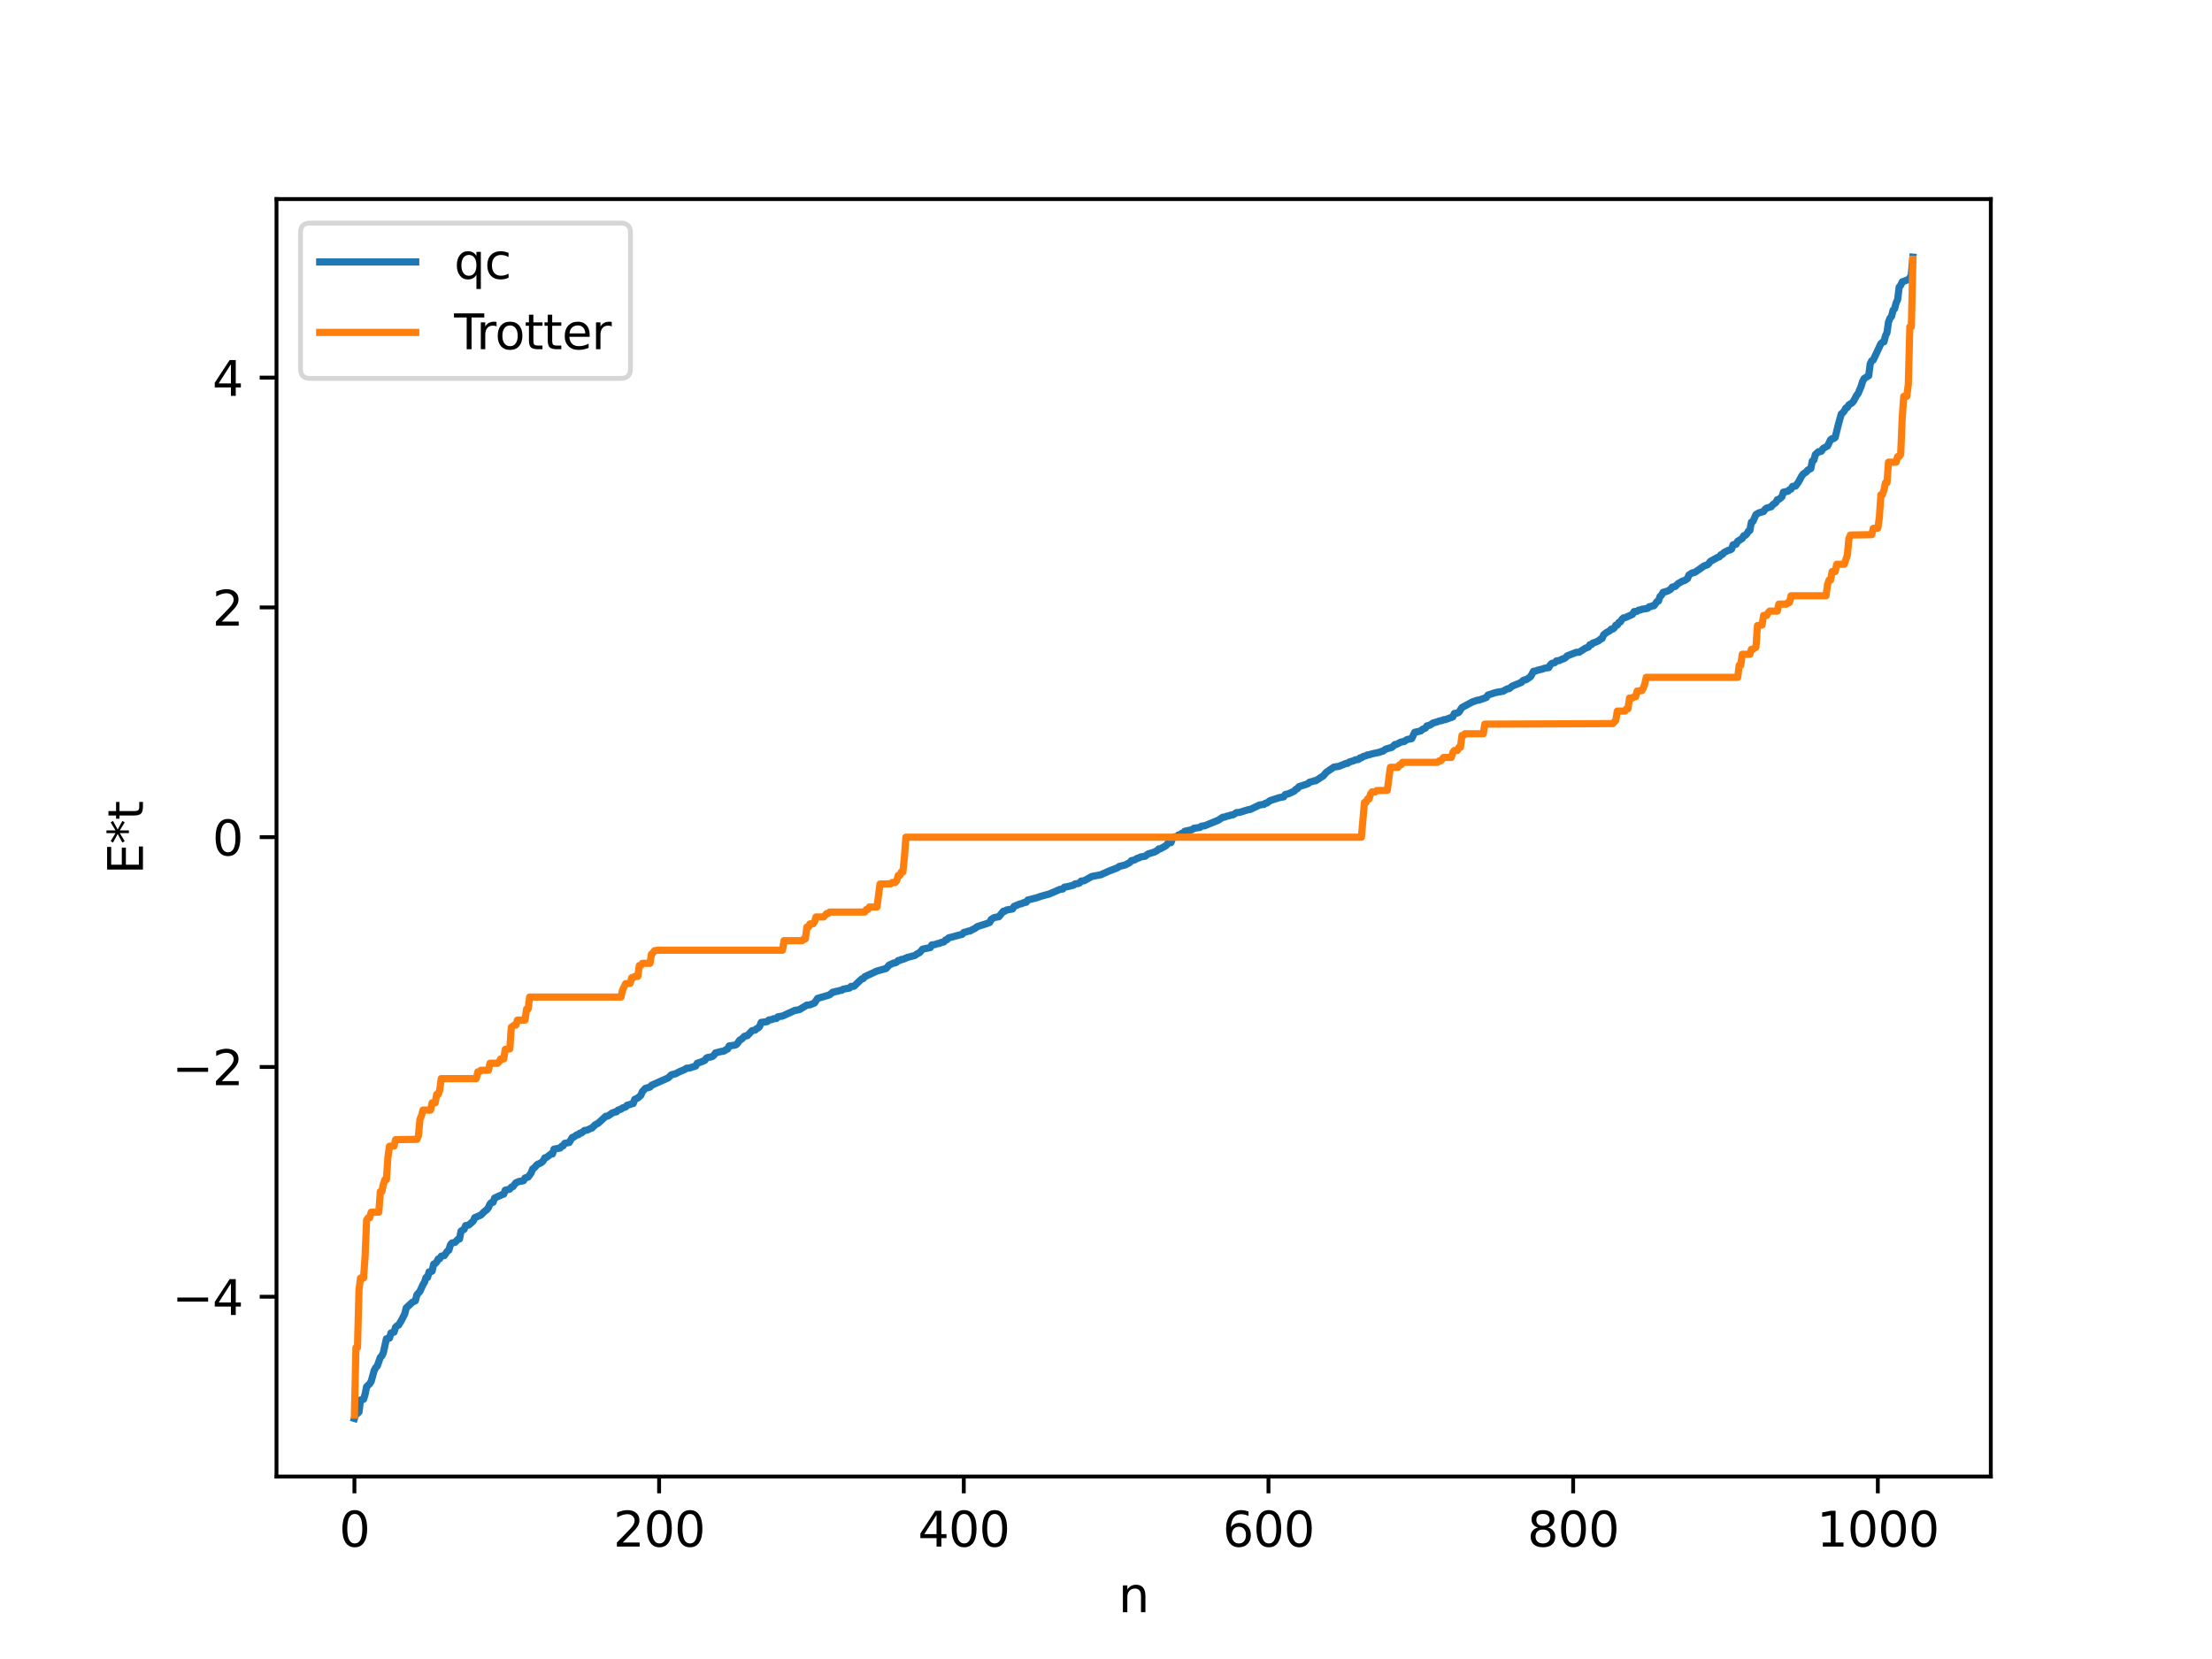 <?xml version="1.0" encoding="utf-8" standalone="no"?>
<!DOCTYPE svg PUBLIC "-//W3C//DTD SVG 1.1//EN"
  "http://www.w3.org/Graphics/SVG/1.1/DTD/svg11.dtd">
<svg xmlns:xlink="http://www.w3.org/1999/xlink" width="460.8pt" height="345.6pt" viewBox="0 0 460.8 345.6" xmlns="http://www.w3.org/2000/svg" version="1.1">
 <defs>
  <style type="text/css">*{stroke-linejoin: round; stroke-linecap: butt}</style>
 </defs>
 <g id="figure_1">
  <g id="patch_1">
   <path d="M 0 345.6 
L 460.8 345.6 
L 460.8 0 
L 0 0 
z
" style="fill: #ffffff"/>
  </g>
  <g id="axes_1">
   <g id="patch_2">
    <path d="M 57.6 307.584 
L 414.72 307.584 
L 414.72 41.472 
L 57.6 41.472 
z
" style="fill: #ffffff"/>
   </g>
   <g id="matplotlib.axis_1">
    <g id="xtick_1">
     <g id="line2d_1">
      <defs>
       <path id="m6c094defaa" d="M 0 0 
L 0 3.5 
" style="stroke: #000000; stroke-width: 0.8"/>
      </defs>
      <g>
       <use xlink:href="#m6c094defaa" x="73.833" y="307.584" style="stroke: #000000; stroke-width: 0.8"/>
      </g>
     </g>
     <g id="text_1">
      <!-- 0 -->
      <g transform="translate(70.651 322.182) scale(0.1 -0.1)">
       <defs>
        <path id="DejaVuSans-30" d="M 2034 4250 
Q 1547 4250 1301 3770 
Q 1056 3291 1056 2328 
Q 1056 1369 1301 889 
Q 1547 409 2034 409 
Q 2525 409 2770 889 
Q 3016 1369 3016 2328 
Q 3016 3291 2770 3770 
Q 2525 4250 2034 4250 
z
M 2034 4750 
Q 2819 4750 3233 4129 
Q 3647 3509 3647 2328 
Q 3647 1150 3233 529 
Q 2819 -91 2034 -91 
Q 1250 -91 836 529 
Q 422 1150 422 2328 
Q 422 3509 836 4129 
Q 1250 4750 2034 4750 
z
" transform="scale(0.016)"/>
       </defs>
       <use xlink:href="#DejaVuSans-30"/>
      </g>
     </g>
    </g>
    <g id="xtick_2">
     <g id="line2d_2">
      <g>
       <use xlink:href="#m6c094defaa" x="137.304" y="307.584" style="stroke: #000000; stroke-width: 0.8"/>
      </g>
     </g>
     <g id="text_2">
      <!-- 200 -->
      <g transform="translate(127.76 322.182) scale(0.1 -0.1)">
       <defs>
        <path id="DejaVuSans-32" d="M 1228 531 
L 3431 531 
L 3431 0 
L 469 0 
L 469 531 
Q 828 903 1448 1529 
Q 2069 2156 2228 2338 
Q 2531 2678 2651 2914 
Q 2772 3150 2772 3378 
Q 2772 3750 2511 3984 
Q 2250 4219 1831 4219 
Q 1534 4219 1204 4116 
Q 875 4013 500 3803 
L 500 4441 
Q 881 4594 1212 4672 
Q 1544 4750 1819 4750 
Q 2544 4750 2975 4387 
Q 3406 4025 3406 3419 
Q 3406 3131 3298 2873 
Q 3191 2616 2906 2266 
Q 2828 2175 2409 1742 
Q 1991 1309 1228 531 
z
" transform="scale(0.016)"/>
       </defs>
       <use xlink:href="#DejaVuSans-32"/>
       <use xlink:href="#DejaVuSans-30" x="63.623"/>
       <use xlink:href="#DejaVuSans-30" x="127.246"/>
      </g>
     </g>
    </g>
    <g id="xtick_3">
     <g id="line2d_3">
      <g>
       <use xlink:href="#m6c094defaa" x="200.775" y="307.584" style="stroke: #000000; stroke-width: 0.8"/>
      </g>
     </g>
     <g id="text_3">
      <!-- 400 -->
      <g transform="translate(191.231 322.182) scale(0.1 -0.1)">
       <defs>
        <path id="DejaVuSans-34" d="M 2419 4116 
L 825 1625 
L 2419 1625 
L 2419 4116 
z
M 2253 4666 
L 3047 4666 
L 3047 1625 
L 3713 1625 
L 3713 1100 
L 3047 1100 
L 3047 0 
L 2419 0 
L 2419 1100 
L 313 1100 
L 313 1709 
L 2253 4666 
z
" transform="scale(0.016)"/>
       </defs>
       <use xlink:href="#DejaVuSans-34"/>
       <use xlink:href="#DejaVuSans-30" x="63.623"/>
       <use xlink:href="#DejaVuSans-30" x="127.246"/>
      </g>
     </g>
    </g>
    <g id="xtick_4">
     <g id="line2d_4">
      <g>
       <use xlink:href="#m6c094defaa" x="264.246" y="307.584" style="stroke: #000000; stroke-width: 0.8"/>
      </g>
     </g>
     <g id="text_4">
      <!-- 600 -->
      <g transform="translate(254.702 322.182) scale(0.1 -0.1)">
       <defs>
        <path id="DejaVuSans-36" d="M 2113 2584 
Q 1688 2584 1439 2293 
Q 1191 2003 1191 1497 
Q 1191 994 1439 701 
Q 1688 409 2113 409 
Q 2538 409 2786 701 
Q 3034 994 3034 1497 
Q 3034 2003 2786 2293 
Q 2538 2584 2113 2584 
z
M 3366 4563 
L 3366 3988 
Q 3128 4100 2886 4159 
Q 2644 4219 2406 4219 
Q 1781 4219 1451 3797 
Q 1122 3375 1075 2522 
Q 1259 2794 1537 2939 
Q 1816 3084 2150 3084 
Q 2853 3084 3261 2657 
Q 3669 2231 3669 1497 
Q 3669 778 3244 343 
Q 2819 -91 2113 -91 
Q 1303 -91 875 529 
Q 447 1150 447 2328 
Q 447 3434 972 4092 
Q 1497 4750 2381 4750 
Q 2619 4750 2861 4703 
Q 3103 4656 3366 4563 
z
" transform="scale(0.016)"/>
       </defs>
       <use xlink:href="#DejaVuSans-36"/>
       <use xlink:href="#DejaVuSans-30" x="63.623"/>
       <use xlink:href="#DejaVuSans-30" x="127.246"/>
      </g>
     </g>
    </g>
    <g id="xtick_5">
     <g id="line2d_5">
      <g>
       <use xlink:href="#m6c094defaa" x="327.717" y="307.584" style="stroke: #000000; stroke-width: 0.8"/>
      </g>
     </g>
     <g id="text_5">
      <!-- 800 -->
      <g transform="translate(318.173 322.182) scale(0.1 -0.1)">
       <defs>
        <path id="DejaVuSans-38" d="M 2034 2216 
Q 1584 2216 1326 1975 
Q 1069 1734 1069 1313 
Q 1069 891 1326 650 
Q 1584 409 2034 409 
Q 2484 409 2743 651 
Q 3003 894 3003 1313 
Q 3003 1734 2745 1975 
Q 2488 2216 2034 2216 
z
M 1403 2484 
Q 997 2584 770 2862 
Q 544 3141 544 3541 
Q 544 4100 942 4425 
Q 1341 4750 2034 4750 
Q 2731 4750 3128 4425 
Q 3525 4100 3525 3541 
Q 3525 3141 3298 2862 
Q 3072 2584 2669 2484 
Q 3125 2378 3379 2068 
Q 3634 1759 3634 1313 
Q 3634 634 3220 271 
Q 2806 -91 2034 -91 
Q 1263 -91 848 271 
Q 434 634 434 1313 
Q 434 1759 690 2068 
Q 947 2378 1403 2484 
z
M 1172 3481 
Q 1172 3119 1398 2916 
Q 1625 2713 2034 2713 
Q 2441 2713 2670 2916 
Q 2900 3119 2900 3481 
Q 2900 3844 2670 4047 
Q 2441 4250 2034 4250 
Q 1625 4250 1398 4047 
Q 1172 3844 1172 3481 
z
" transform="scale(0.016)"/>
       </defs>
       <use xlink:href="#DejaVuSans-38"/>
       <use xlink:href="#DejaVuSans-30" x="63.623"/>
       <use xlink:href="#DejaVuSans-30" x="127.246"/>
      </g>
     </g>
    </g>
    <g id="xtick_6">
     <g id="line2d_6">
      <g>
       <use xlink:href="#m6c094defaa" x="391.188" y="307.584" style="stroke: #000000; stroke-width: 0.8"/>
      </g>
     </g>
     <g id="text_6">
      <!-- 1000 -->
      <g transform="translate(378.463 322.182) scale(0.1 -0.1)">
       <defs>
        <path id="DejaVuSans-31" d="M 794 531 
L 1825 531 
L 1825 4091 
L 703 3866 
L 703 4441 
L 1819 4666 
L 2450 4666 
L 2450 531 
L 3481 531 
L 3481 0 
L 794 0 
L 794 531 
z
" transform="scale(0.016)"/>
       </defs>
       <use xlink:href="#DejaVuSans-31"/>
       <use xlink:href="#DejaVuSans-30" x="63.623"/>
       <use xlink:href="#DejaVuSans-30" x="127.246"/>
       <use xlink:href="#DejaVuSans-30" x="190.869"/>
      </g>
     </g>
    </g>
    <g id="text_7">
     <!-- n -->
     <g transform="translate(232.991 335.861) scale(0.1 -0.1)">
      <defs>
       <path id="DejaVuSans-6e" d="M 3513 2113 
L 3513 0 
L 2938 0 
L 2938 2094 
Q 2938 2591 2744 2837 
Q 2550 3084 2163 3084 
Q 1697 3084 1428 2787 
Q 1159 2491 1159 1978 
L 1159 0 
L 581 0 
L 581 3500 
L 1159 3500 
L 1159 2956 
Q 1366 3272 1645 3428 
Q 1925 3584 2291 3584 
Q 2894 3584 3203 3211 
Q 3513 2838 3513 2113 
z
" transform="scale(0.016)"/>
      </defs>
      <use xlink:href="#DejaVuSans-6e"/>
     </g>
    </g>
   </g>
   <g id="matplotlib.axis_2">
    <g id="ytick_1">
     <g id="line2d_7">
      <defs>
       <path id="md23b5ec60d" d="M 0 0 
L -3.5 0 
" style="stroke: #000000; stroke-width: 0.8"/>
      </defs>
      <g>
       <use xlink:href="#md23b5ec60d" x="57.6" y="270.136" style="stroke: #000000; stroke-width: 0.8"/>
      </g>
     </g>
     <g id="text_8">
      <!-- −4 -->
      <g transform="translate(35.858 273.936) scale(0.1 -0.1)">
       <defs>
        <path id="DejaVuSans-2212" d="M 678 2272 
L 4684 2272 
L 4684 1741 
L 678 1741 
L 678 2272 
z
" transform="scale(0.016)"/>
       </defs>
       <use xlink:href="#DejaVuSans-2212"/>
       <use xlink:href="#DejaVuSans-34" x="83.789"/>
      </g>
     </g>
    </g>
    <g id="ytick_2">
     <g id="line2d_8">
      <g>
       <use xlink:href="#md23b5ec60d" x="57.6" y="222.269" style="stroke: #000000; stroke-width: 0.8"/>
      </g>
     </g>
     <g id="text_9">
      <!-- −2 -->
      <g transform="translate(35.858 226.068) scale(0.1 -0.1)">
       <use xlink:href="#DejaVuSans-2212"/>
       <use xlink:href="#DejaVuSans-32" x="83.789"/>
      </g>
     </g>
    </g>
    <g id="ytick_3">
     <g id="line2d_9">
      <g>
       <use xlink:href="#md23b5ec60d" x="57.6" y="174.402" style="stroke: #000000; stroke-width: 0.8"/>
      </g>
     </g>
     <g id="text_10">
      <!-- 0 -->
      <g transform="translate(44.237 178.201) scale(0.1 -0.1)">
       <use xlink:href="#DejaVuSans-30"/>
      </g>
     </g>
    </g>
    <g id="ytick_4">
     <g id="line2d_10">
      <g>
       <use xlink:href="#md23b5ec60d" x="57.6" y="126.534" style="stroke: #000000; stroke-width: 0.8"/>
      </g>
     </g>
     <g id="text_11">
      <!-- 2 -->
      <g transform="translate(44.237 130.333) scale(0.1 -0.1)">
       <use xlink:href="#DejaVuSans-32"/>
      </g>
     </g>
    </g>
    <g id="ytick_5">
     <g id="line2d_11">
      <g>
       <use xlink:href="#md23b5ec60d" x="57.6" y="78.667" style="stroke: #000000; stroke-width: 0.8"/>
      </g>
     </g>
     <g id="text_12">
      <!-- 4 -->
      <g transform="translate(44.237 82.466) scale(0.1 -0.1)">
       <use xlink:href="#DejaVuSans-34"/>
      </g>
     </g>
    </g>
    <g id="text_13">
     <!-- E*t -->
     <g transform="translate(29.778 182.148) rotate(-90) scale(0.1 -0.1)">
      <defs>
       <path id="DejaVuSans-45" d="M 628 4666 
L 3578 4666 
L 3578 4134 
L 1259 4134 
L 1259 2753 
L 3481 2753 
L 3481 2222 
L 1259 2222 
L 1259 531 
L 3634 531 
L 3634 0 
L 628 0 
L 628 4666 
z
" transform="scale(0.016)"/>
       <path id="DejaVuSans-2a" d="M 3009 3897 
L 1888 3291 
L 3009 2681 
L 2828 2375 
L 1778 3009 
L 1778 1831 
L 1422 1831 
L 1422 3009 
L 372 2375 
L 191 2681 
L 1313 3291 
L 191 3897 
L 372 4206 
L 1422 3572 
L 1422 4750 
L 1778 4750 
L 1778 3572 
L 2828 4206 
L 3009 3897 
z
" transform="scale(0.016)"/>
       <path id="DejaVuSans-74" d="M 1172 4494 
L 1172 3500 
L 2356 3500 
L 2356 3053 
L 1172 3053 
L 1172 1153 
Q 1172 725 1289 603 
Q 1406 481 1766 481 
L 2356 481 
L 2356 0 
L 1766 0 
Q 1100 0 847 248 
Q 594 497 594 1153 
L 594 3053 
L 172 3053 
L 172 3500 
L 594 3500 
L 594 4494 
L 1172 4494 
z
" transform="scale(0.016)"/>
      </defs>
      <use xlink:href="#DejaVuSans-45"/>
      <use xlink:href="#DejaVuSans-2a" x="63.184"/>
      <use xlink:href="#DejaVuSans-74" x="113.184"/>
     </g>
    </g>
   </g>
   <g id="line2d_12">
    <path d="M 73.833 295.488 
L 74.15 294.465 
L 74.467 294.445 
L 74.785 294.135 
L 75.102 291.64 
L 75.737 291.496 
L 76.054 290.46 
L 76.372 288.878 
L 77.006 288.276 
L 77.324 287.767 
L 77.958 285.468 
L 78.276 284.896 
L 78.593 284.56 
L 79.228 282.769 
L 79.545 282.46 
L 79.862 281.763 
L 80.497 278.899 
L 81.132 278.765 
L 81.449 277.675 
L 82.084 277.505 
L 82.401 276.49 
L 82.719 276.172 
L 83.036 276.047 
L 83.671 274.973 
L 84.305 273.723 
L 84.623 272.459 
L 85.892 271.291 
L 86.527 270.974 
L 86.844 269.74 
L 87.479 269.003 
L 88.114 267.604 
L 88.431 267.096 
L 88.748 266.13 
L 89.066 266.112 
L 89.383 264.956 
L 89.7 264.952 
L 90.018 264.798 
L 90.335 263.341 
L 90.653 263.227 
L 90.97 262.887 
L 91.287 262.271 
L 91.605 262.21 
L 91.922 261.68 
L 92.557 261.558 
L 93.191 260.647 
L 93.509 260.433 
L 93.826 259.332 
L 94.143 258.937 
L 94.778 258.813 
L 95.413 258.161 
L 95.73 258.097 
L 96.048 256.456 
L 96.682 256.085 
L 97 255.312 
L 97.634 255.209 
L 98.586 254.376 
L 98.904 253.656 
L 99.539 253.394 
L 100.173 253.117 
L 100.808 252.476 
L 101.443 251.968 
L 101.76 251.547 
L 102.077 250.808 
L 102.395 250.504 
L 102.712 250.461 
L 103.029 249.584 
L 103.664 249.282 
L 104.616 248.854 
L 104.934 248.756 
L 105.251 247.938 
L 105.886 247.791 
L 106.203 247.701 
L 106.52 247.306 
L 106.838 247.206 
L 107.472 246.395 
L 108.107 246.127 
L 108.742 246.029 
L 109.059 245.952 
L 109.377 245.388 
L 110.011 245.214 
L 110.646 244.337 
L 110.963 243.5 
L 111.281 243.303 
L 111.915 242.591 
L 112.55 242.307 
L 112.867 242.121 
L 113.185 241.781 
L 113.502 241.199 
L 113.82 241.128 
L 114.772 240.396 
L 115.089 240.388 
L 115.406 239.389 
L 116.676 239.161 
L 116.993 238.793 
L 117.31 238.686 
L 117.628 238.179 
L 118.58 238.003 
L 119.215 236.954 
L 119.532 236.875 
L 120.167 236.405 
L 120.484 236.387 
L 120.801 236.061 
L 121.119 236.026 
L 121.753 235.502 
L 122.388 235.397 
L 123.023 235.077 
L 123.34 234.976 
L 123.975 234.321 
L 124.61 233.986 
L 125.244 233.413 
L 126.196 232.537 
L 126.514 232.523 
L 126.831 232.365 
L 127.466 231.892 
L 128.1 231.642 
L 128.418 231.619 
L 128.735 231.262 
L 129.37 231.064 
L 129.687 230.8 
L 130.322 230.61 
L 130.639 230.234 
L 131.274 230.083 
L 131.591 229.92 
L 131.909 229.891 
L 132.226 229.01 
L 132.861 228.731 
L 133.496 228.173 
L 133.813 227.41 
L 134.448 226.722 
L 135.4 226.463 
L 135.717 226.09 
L 139.208 224.536 
L 139.843 223.908 
L 140.795 223.661 
L 141.429 223.307 
L 142.699 222.767 
L 143.016 222.529 
L 143.651 222.481 
L 144.92 222.075 
L 145.238 221.494 
L 146.19 221.175 
L 146.824 220.896 
L 147.142 220.44 
L 147.459 220.281 
L 148.094 220.191 
L 148.411 220.082 
L 148.729 219.813 
L 149.046 219.348 
L 150.315 219.018 
L 150.633 219.011 
L 150.95 218.889 
L 151.267 218.623 
L 151.585 218.514 
L 151.902 217.889 
L 153.172 217.712 
L 153.489 217.514 
L 154.124 216.655 
L 154.441 216.513 
L 155.076 215.877 
L 155.71 215.727 
L 156.662 214.711 
L 157.297 214.592 
L 157.615 214.292 
L 157.932 214.154 
L 158.249 213.815 
L 158.567 212.983 
L 159.519 212.865 
L 159.836 212.81 
L 160.153 212.481 
L 160.788 212.398 
L 161.105 212.226 
L 161.74 212.164 
L 162.058 211.811 
L 163.01 211.664 
L 165.548 210.499 
L 166.5 210.334 
L 167.77 209.569 
L 168.087 209.377 
L 168.722 209.331 
L 169.357 209.066 
L 169.674 208.939 
L 170.309 207.988 
L 172.53 207.336 
L 172.848 207.22 
L 173.482 206.687 
L 173.8 206.664 
L 174.117 206.515 
L 174.434 206.507 
L 175.069 206.309 
L 175.386 206.284 
L 175.704 206.048 
L 176.973 205.827 
L 177.291 205.481 
L 177.925 205.453 
L 178.56 204.819 
L 179.512 203.932 
L 179.829 203.856 
L 180.147 203.459 
L 182.686 202.284 
L 184.59 201.756 
L 185.224 201.037 
L 186.177 200.61 
L 186.494 200.58 
L 186.811 200.42 
L 187.129 200.086 
L 187.446 200.069 
L 187.763 199.87 
L 188.081 199.859 
L 189.033 199.45 
L 190.62 199.033 
L 190.937 198.77 
L 191.572 198.448 
L 192.206 197.724 
L 193.793 197.397 
L 194.11 196.846 
L 194.745 196.772 
L 195.38 196.553 
L 195.697 196.539 
L 196.015 196.345 
L 196.649 196.211 
L 196.967 195.81 
L 197.284 195.746 
L 197.601 195.384 
L 200.458 194.624 
L 200.775 194.244 
L 201.41 194.088 
L 201.727 193.959 
L 202.044 193.954 
L 202.679 193.59 
L 202.996 193.473 
L 203.631 193.01 
L 205.535 192.408 
L 206.17 192.157 
L 206.487 191.534 
L 207.122 191.137 
L 208.074 190.975 
L 209.026 189.816 
L 209.343 189.814 
L 209.661 189.573 
L 210.93 189.354 
L 211.248 188.813 
L 212.517 188.296 
L 212.834 188.255 
L 213.152 188.068 
L 213.786 187.948 
L 214.104 187.495 
L 216.008 187.011 
L 216.643 186.776 
L 217.912 186.413 
L 218.547 186.25 
L 220.768 185.291 
L 221.403 185.191 
L 221.72 184.822 
L 222.672 184.637 
L 223.624 184.402 
L 223.942 184.135 
L 224.577 184.057 
L 224.894 183.937 
L 225.211 183.549 
L 225.846 183.478 
L 227.433 182.589 
L 229.337 182.219 
L 230.924 181.498 
L 232.828 180.758 
L 233.145 180.494 
L 234.415 180.179 
L 235.367 179.675 
L 235.684 179.29 
L 236.319 179.157 
L 236.953 178.776 
L 237.271 178.72 
L 237.588 178.525 
L 238.54 178.371 
L 239.175 177.892 
L 240.444 177.508 
L 241.079 177.186 
L 241.396 176.835 
L 241.714 176.825 
L 242.666 176.304 
L 242.983 176.081 
L 243.3 175.652 
L 243.935 175.536 
L 244.253 174.65 
L 244.57 174.342 
L 245.205 174.285 
L 245.522 173.927 
L 245.839 173.882 
L 246.157 173.611 
L 246.474 173.541 
L 246.791 173.173 
L 248.061 172.895 
L 248.378 172.812 
L 248.696 172.55 
L 249.965 172.371 
L 250.282 172.103 
L 250.917 172.036 
L 253.773 170.871 
L 254.725 170.239 
L 255.043 170.234 
L 255.677 169.99 
L 255.995 169.97 
L 256.312 169.824 
L 256.947 169.705 
L 257.581 169.283 
L 258.216 169.235 
L 260.12 168.644 
L 260.438 168.632 
L 262.342 167.711 
L 262.977 167.599 
L 263.294 167.58 
L 263.611 167.333 
L 263.929 167.282 
L 264.563 166.794 
L 266.467 166.171 
L 267.42 165.993 
L 267.737 165.513 
L 268.372 165.371 
L 269.006 165.094 
L 269.641 164.788 
L 269.958 164.416 
L 270.276 164.291 
L 270.593 163.878 
L 272.18 163.367 
L 272.497 163.236 
L 272.815 162.929 
L 273.449 162.792 
L 273.767 162.659 
L 274.084 162.652 
L 275.671 161.622 
L 276.305 160.872 
L 277.892 159.789 
L 278.844 159.659 
L 279.479 159.414 
L 280.431 159.02 
L 280.748 159.014 
L 281.066 158.747 
L 282.018 158.466 
L 282.335 158.277 
L 282.97 158.216 
L 283.287 157.894 
L 283.605 157.875 
L 283.922 157.611 
L 284.557 157.436 
L 284.874 157.256 
L 285.191 157.244 
L 285.826 157.038 
L 287.413 156.7 
L 287.73 156.539 
L 288.048 156.504 
L 288.682 156.048 
L 289.952 155.69 
L 290.586 155.099 
L 290.904 155.073 
L 291.856 154.57 
L 292.491 154.478 
L 293.125 154.055 
L 294.077 153.871 
L 294.712 152.55 
L 295.981 152.264 
L 296.299 151.951 
L 296.934 151.676 
L 297.251 151.216 
L 297.886 151.059 
L 298.52 150.616 
L 299.472 150.353 
L 299.79 150.21 
L 300.424 150.086 
L 300.742 149.93 
L 301.059 149.92 
L 302.646 149.345 
L 302.963 148.633 
L 303.598 148.536 
L 303.915 148.366 
L 304.55 147.392 
L 306.772 146.201 
L 307.406 145.995 
L 307.724 145.865 
L 308.041 145.86 
L 309.628 145.305 
L 309.945 144.803 
L 311.532 144.277 
L 313.119 143.994 
L 313.753 143.629 
L 314.071 143.478 
L 314.388 143.458 
L 315.023 142.932 
L 316.927 142.154 
L 317.244 141.794 
L 317.562 141.635 
L 317.879 141.614 
L 318.831 140.975 
L 319.466 139.834 
L 319.783 139.821 
L 320.418 139.585 
L 321.37 139.367 
L 321.687 139.228 
L 322.322 139.105 
L 322.639 139.077 
L 322.957 138.497 
L 323.274 138.203 
L 323.909 138.03 
L 324.226 137.683 
L 324.861 137.593 
L 325.496 137.276 
L 325.813 137.205 
L 326.13 136.999 
L 326.448 136.642 
L 328.352 135.898 
L 328.986 135.857 
L 330.256 135.039 
L 330.891 134.808 
L 331.208 134.298 
L 331.525 134.28 
L 331.843 133.951 
L 332.477 133.744 
L 333.112 133.419 
L 333.429 133.129 
L 333.747 133.007 
L 334.064 132.245 
L 334.699 131.742 
L 335.334 131.409 
L 335.651 131.048 
L 335.968 131.046 
L 336.286 130.803 
L 336.603 130.23 
L 336.92 130.211 
L 337.238 129.663 
L 337.555 129.562 
L 337.872 129.027 
L 338.19 128.717 
L 338.507 128.684 
L 340.094 127.976 
L 340.411 127.402 
L 341.046 127.337 
L 341.363 127.093 
L 341.681 127.08 
L 341.998 126.928 
L 342.95 126.783 
L 343.267 126.703 
L 343.585 126.385 
L 343.902 126.358 
L 344.22 126.212 
L 344.537 126.19 
L 345.172 125.33 
L 345.489 125.199 
L 345.806 124.274 
L 346.124 123.983 
L 346.441 123.401 
L 347.393 123.128 
L 348.028 122.759 
L 348.345 122.307 
L 348.98 122.165 
L 349.615 121.549 
L 350.567 121.02 
L 350.884 120.963 
L 351.519 120.551 
L 351.836 119.781 
L 352.471 119.371 
L 353.105 119.208 
L 355.01 117.884 
L 355.644 117.677 
L 355.962 117.401 
L 356.279 116.959 
L 357.866 116.091 
L 358.183 115.976 
L 358.5 115.562 
L 358.818 115.498 
L 359.135 115.099 
L 360.087 114.622 
L 360.405 114.566 
L 360.722 114.365 
L 361.039 113.483 
L 361.674 113.362 
L 361.991 112.762 
L 362.943 112.167 
L 363.261 111.594 
L 363.578 111.53 
L 363.896 111.201 
L 364.213 110.664 
L 364.53 110.503 
L 364.848 108.777 
L 365.165 108.627 
L 365.8 107.191 
L 366.434 106.825 
L 367.386 106.562 
L 367.704 106.084 
L 368.021 105.854 
L 368.973 105.567 
L 369.291 105.152 
L 369.925 104.703 
L 370.243 104.1 
L 370.56 104.033 
L 371.195 103.515 
L 371.512 102.524 
L 372.464 102.336 
L 372.781 102.013 
L 373.099 101.892 
L 373.416 101.327 
L 374.051 101.254 
L 374.686 100.365 
L 375.32 99.181 
L 375.638 98.743 
L 376.272 98.321 
L 376.59 97.936 
L 377.224 97.604 
L 377.542 96.04 
L 377.859 95.862 
L 378.177 94.686 
L 378.811 94.1 
L 379.129 94.098 
L 379.446 93.973 
L 379.763 93.437 
L 380.715 92.905 
L 381.35 91.597 
L 381.667 91.37 
L 381.985 91.368 
L 382.302 91.122 
L 382.937 88.526 
L 383.572 86.239 
L 383.889 85.987 
L 384.206 85.592 
L 384.524 85.005 
L 384.841 84.874 
L 385.158 84.332 
L 385.793 83.947 
L 386.11 83.585 
L 386.745 82.406 
L 387.062 81.999 
L 387.697 80.516 
L 388.015 79.468 
L 388.332 78.866 
L 389.284 78.263 
L 389.601 75.802 
L 389.919 75.149 
L 390.236 74.979 
L 391.823 71.6 
L 392.14 71.284 
L 392.458 71.215 
L 392.775 69.965 
L 393.092 69.298 
L 393.41 67.078 
L 393.727 66.269 
L 394.044 65.911 
L 394.362 64.627 
L 394.679 64.317 
L 394.996 63.099 
L 395.314 62.411 
L 395.631 59.802 
L 395.948 59.437 
L 396.266 58.727 
L 397.535 58.232 
L 397.853 57.924 
L 398.17 57.235 
L 398.487 53.568 
L 398.487 53.568 
" clip-path="url(#pf0da3aaaf6)" style="fill: none; stroke: #1f77b4; stroke-width: 1.5; stroke-linecap: square"/>
   </g>
   <g id="line2d_13">
    <path d="M 73.833 294.787 
L 74.15 280.739 
L 74.467 280.739 
L 74.785 268.731 
L 75.102 266.237 
L 75.737 266.237 
L 76.054 261.744 
L 76.372 254.16 
L 76.689 253.694 
L 77.006 253.694 
L 77.324 252.521 
L 78.91 252.521 
L 79.228 248.242 
L 79.545 248.242 
L 79.862 246.693 
L 80.18 245.736 
L 80.497 245.736 
L 80.815 241.004 
L 81.132 238.777 
L 82.084 238.739 
L 82.401 237.421 
L 86.844 237.346 
L 87.162 236.624 
L 87.479 233.196 
L 87.796 232.438 
L 88.114 231.251 
L 89.7 231.251 
L 90.018 229.734 
L 90.653 229.734 
L 90.97 227.972 
L 91.287 227.972 
L 91.605 227.055 
L 91.922 224.694 
L 99.221 224.694 
L 99.539 223.288 
L 99.856 223.288 
L 100.173 222.955 
L 101.76 222.955 
L 102.077 221.497 
L 103.664 221.497 
L 103.981 221.168 
L 104.299 220.6 
L 104.934 220.6 
L 105.251 218.6 
L 106.203 218.5 
L 106.52 213.987 
L 107.155 213.541 
L 107.472 213.541 
L 107.79 212.502 
L 109.377 212.502 
L 109.694 210.222 
L 110.011 210.222 
L 110.329 207.703 
L 129.37 207.703 
L 129.687 206.271 
L 130.322 204.925 
L 131.274 204.839 
L 131.591 203.668 
L 131.909 203.668 
L 132.226 203.401 
L 132.861 203.401 
L 133.178 201.146 
L 133.496 201.146 
L 133.813 200.674 
L 135.4 200.674 
L 135.717 198.752 
L 136.034 198.493 
L 136.352 198.059 
L 136.986 197.949 
L 163.01 197.949 
L 163.327 195.954 
L 167.135 195.954 
L 167.453 195.589 
L 167.77 195.589 
L 168.087 193.12 
L 168.405 193.12 
L 168.722 192.461 
L 169.357 192.461 
L 169.674 192.036 
L 169.991 191.017 
L 171.578 191.017 
L 172.213 190.298 
L 172.53 190.298 
L 172.848 189.994 
L 180.147 189.994 
L 180.464 189.469 
L 180.781 189.469 
L 181.099 188.955 
L 182.686 188.955 
L 183.32 184.155 
L 185.542 184.113 
L 185.859 183.834 
L 186.494 183.834 
L 186.811 183.412 
L 187.129 182.357 
L 187.446 182.357 
L 187.763 181.642 
L 188.081 181.642 
L 188.398 178.658 
L 188.715 174.402 
L 283.605 174.402 
L 284.239 167.161 
L 284.557 167.161 
L 284.874 166.446 
L 285.191 166.446 
L 285.509 165.391 
L 285.826 164.969 
L 286.461 164.969 
L 286.778 164.691 
L 289 164.648 
L 289.634 159.848 
L 291.221 159.848 
L 291.539 159.334 
L 291.856 159.334 
L 292.173 158.809 
L 299.472 158.809 
L 299.79 158.505 
L 300.107 158.505 
L 300.742 157.786 
L 302.329 157.786 
L 302.646 156.767 
L 302.963 156.342 
L 303.598 156.342 
L 303.915 155.683 
L 304.233 155.683 
L 304.55 153.214 
L 304.867 153.214 
L 305.185 152.849 
L 308.993 152.849 
L 309.31 150.854 
L 335.968 150.744 
L 336.603 150.051 
L 336.92 148.129 
L 338.507 148.129 
L 338.824 147.657 
L 339.142 147.657 
L 339.459 145.402 
L 340.094 145.402 
L 340.411 145.135 
L 340.729 145.135 
L 341.046 143.964 
L 341.681 143.878 
L 341.998 143.878 
L 342.315 143.357 
L 342.633 142.532 
L 342.95 141.1 
L 361.991 141.1 
L 362.309 138.581 
L 362.626 138.581 
L 362.943 136.301 
L 364.53 136.301 
L 364.848 135.262 
L 365.165 135.262 
L 365.8 134.816 
L 366.117 130.304 
L 367.069 130.203 
L 367.386 128.203 
L 368.021 128.203 
L 368.339 127.635 
L 368.656 127.306 
L 370.243 127.306 
L 370.56 125.848 
L 372.147 125.848 
L 372.464 125.515 
L 372.781 125.515 
L 373.099 124.109 
L 380.398 124.109 
L 380.715 121.748 
L 381.033 120.831 
L 381.35 120.831 
L 381.667 119.069 
L 382.302 119.069 
L 382.62 117.552 
L 384.206 117.552 
L 384.841 115.608 
L 385.158 112.179 
L 385.476 111.457 
L 389.919 111.382 
L 390.236 110.064 
L 391.188 110.026 
L 391.505 107.799 
L 391.823 103.067 
L 392.14 103.067 
L 392.458 102.11 
L 392.775 100.561 
L 393.092 100.561 
L 393.41 96.282 
L 394.996 96.282 
L 395.314 95.109 
L 395.631 95.109 
L 395.948 94.643 
L 396.266 87.059 
L 396.583 82.566 
L 397.218 82.566 
L 397.535 80.072 
L 397.853 68.064 
L 398.17 68.064 
L 398.487 54.016 
L 398.487 54.016 
" clip-path="url(#pf0da3aaaf6)" style="fill: none; stroke: #ff7f0e; stroke-width: 1.5; stroke-linecap: square"/>
   </g>
   <g id="patch_3">
    <path d="M 57.6 307.584 
L 57.6 41.472 
" style="fill: none; stroke: #000000; stroke-width: 0.8; stroke-linejoin: miter; stroke-linecap: square"/>
   </g>
   <g id="patch_4">
    <path d="M 414.72 307.584 
L 414.72 41.472 
" style="fill: none; stroke: #000000; stroke-width: 0.8; stroke-linejoin: miter; stroke-linecap: square"/>
   </g>
   <g id="patch_5">
    <path d="M 57.6 307.584 
L 414.72 307.584 
" style="fill: none; stroke: #000000; stroke-width: 0.8; stroke-linejoin: miter; stroke-linecap: square"/>
   </g>
   <g id="patch_6">
    <path d="M 57.6 41.472 
L 414.72 41.472 
" style="fill: none; stroke: #000000; stroke-width: 0.8; stroke-linejoin: miter; stroke-linecap: square"/>
   </g>
   <g id="legend_1">
    <g id="patch_7">
     <path d="M 64.6 78.828 
L 129.342 78.828 
Q 131.342 78.828 131.342 76.828 
L 131.342 48.472 
Q 131.342 46.472 129.342 46.472 
L 64.6 46.472 
Q 62.6 46.472 62.6 48.472 
L 62.6 76.828 
Q 62.6 78.828 64.6 78.828 
z
" style="fill: #ffffff; opacity: 0.8; stroke: #cccccc; stroke-linejoin: miter"/>
    </g>
    <g id="line2d_14">
     <path d="M 66.6 54.57 
L 76.6 54.57 
L 86.6 54.57 
" style="fill: none; stroke: #1f77b4; stroke-width: 1.5; stroke-linecap: square"/>
    </g>
    <g id="text_14">
     <!-- qc -->
     <g transform="translate(94.6 58.07) scale(0.1 -0.1)">
      <defs>
       <path id="DejaVuSans-71" d="M 947 1747 
Q 947 1113 1208 752 
Q 1469 391 1925 391 
Q 2381 391 2643 752 
Q 2906 1113 2906 1747 
Q 2906 2381 2643 2742 
Q 2381 3103 1925 3103 
Q 1469 3103 1208 2742 
Q 947 2381 947 1747 
z
M 2906 525 
Q 2725 213 2448 61 
Q 2172 -91 1784 -91 
Q 1150 -91 751 415 
Q 353 922 353 1747 
Q 353 2572 751 3078 
Q 1150 3584 1784 3584 
Q 2172 3584 2448 3432 
Q 2725 3281 2906 2969 
L 2906 3500 
L 3481 3500 
L 3481 -1331 
L 2906 -1331 
L 2906 525 
z
" transform="scale(0.016)"/>
       <path id="DejaVuSans-63" d="M 3122 3366 
L 3122 2828 
Q 2878 2963 2633 3030 
Q 2388 3097 2138 3097 
Q 1578 3097 1268 2742 
Q 959 2388 959 1747 
Q 959 1106 1268 751 
Q 1578 397 2138 397 
Q 2388 397 2633 464 
Q 2878 531 3122 666 
L 3122 134 
Q 2881 22 2623 -34 
Q 2366 -91 2075 -91 
Q 1284 -91 818 406 
Q 353 903 353 1747 
Q 353 2603 823 3093 
Q 1294 3584 2113 3584 
Q 2378 3584 2631 3529 
Q 2884 3475 3122 3366 
z
" transform="scale(0.016)"/>
      </defs>
      <use xlink:href="#DejaVuSans-71"/>
      <use xlink:href="#DejaVuSans-63" x="63.477"/>
     </g>
    </g>
    <g id="line2d_15">
     <path d="M 66.6 69.249 
L 76.6 69.249 
L 86.6 69.249 
" style="fill: none; stroke: #ff7f0e; stroke-width: 1.5; stroke-linecap: square"/>
    </g>
    <g id="text_15">
     <!-- Trotter -->
     <g transform="translate(94.6 72.749) scale(0.1 -0.1)">
      <defs>
       <path id="DejaVuSans-54" d="M -19 4666 
L 3928 4666 
L 3928 4134 
L 2272 4134 
L 2272 0 
L 1638 0 
L 1638 4134 
L -19 4134 
L -19 4666 
z
" transform="scale(0.016)"/>
       <path id="DejaVuSans-72" d="M 2631 2963 
Q 2534 3019 2420 3045 
Q 2306 3072 2169 3072 
Q 1681 3072 1420 2755 
Q 1159 2438 1159 1844 
L 1159 0 
L 581 0 
L 581 3500 
L 1159 3500 
L 1159 2956 
Q 1341 3275 1631 3429 
Q 1922 3584 2338 3584 
Q 2397 3584 2469 3576 
Q 2541 3569 2628 3553 
L 2631 2963 
z
" transform="scale(0.016)"/>
       <path id="DejaVuSans-6f" d="M 1959 3097 
Q 1497 3097 1228 2736 
Q 959 2375 959 1747 
Q 959 1119 1226 758 
Q 1494 397 1959 397 
Q 2419 397 2687 759 
Q 2956 1122 2956 1747 
Q 2956 2369 2687 2733 
Q 2419 3097 1959 3097 
z
M 1959 3584 
Q 2709 3584 3137 3096 
Q 3566 2609 3566 1747 
Q 3566 888 3137 398 
Q 2709 -91 1959 -91 
Q 1206 -91 779 398 
Q 353 888 353 1747 
Q 353 2609 779 3096 
Q 1206 3584 1959 3584 
z
" transform="scale(0.016)"/>
       <path id="DejaVuSans-65" d="M 3597 1894 
L 3597 1613 
L 953 1613 
Q 991 1019 1311 708 
Q 1631 397 2203 397 
Q 2534 397 2845 478 
Q 3156 559 3463 722 
L 3463 178 
Q 3153 47 2828 -22 
Q 2503 -91 2169 -91 
Q 1331 -91 842 396 
Q 353 884 353 1716 
Q 353 2575 817 3079 
Q 1281 3584 2069 3584 
Q 2775 3584 3186 3129 
Q 3597 2675 3597 1894 
z
M 3022 2063 
Q 3016 2534 2758 2815 
Q 2500 3097 2075 3097 
Q 1594 3097 1305 2825 
Q 1016 2553 972 2059 
L 3022 2063 
z
" transform="scale(0.016)"/>
      </defs>
      <use xlink:href="#DejaVuSans-54"/>
      <use xlink:href="#DejaVuSans-72" x="46.334"/>
      <use xlink:href="#DejaVuSans-6f" x="85.197"/>
      <use xlink:href="#DejaVuSans-74" x="146.379"/>
      <use xlink:href="#DejaVuSans-74" x="185.588"/>
      <use xlink:href="#DejaVuSans-65" x="224.797"/>
      <use xlink:href="#DejaVuSans-72" x="286.32"/>
     </g>
    </g>
   </g>
  </g>
 </g>
 <defs>
  <clipPath id="pf0da3aaaf6">
   <rect x="57.6" y="41.472" width="357.12" height="266.112"/>
  </clipPath>
 </defs>
</svg>
